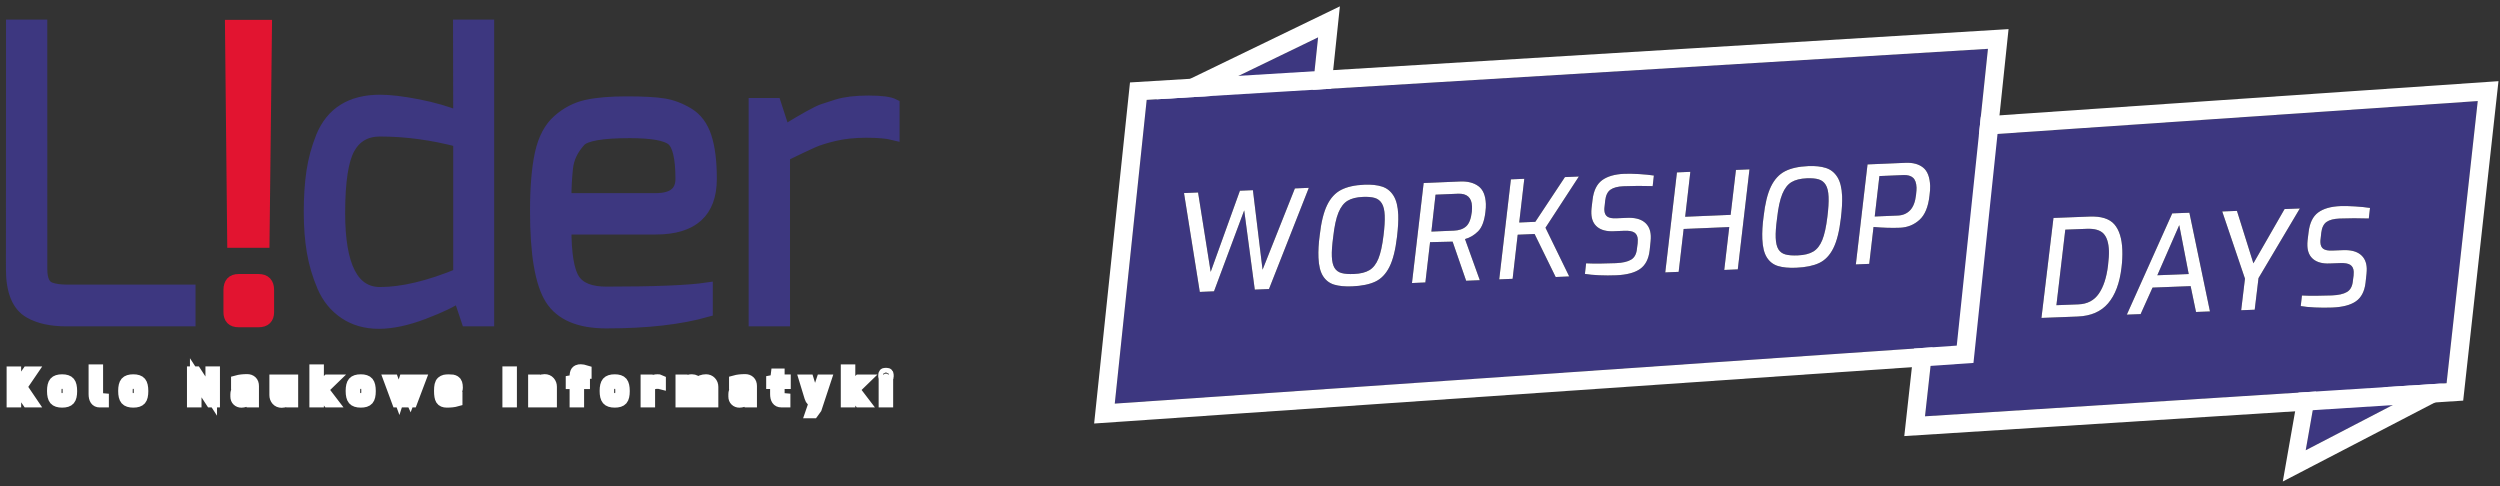 <?xml version="1.0" encoding="UTF-8"?>
<svg width="216px" height="42px" viewBox="0 0 216 42" version="1.1" xmlns="http://www.w3.org/2000/svg" xmlns:xlink="http://www.w3.org/1999/xlink">
    <rect x="0" y="0" width="216" height="42" fill="#333333" stroke="none"/>
    <!-- Generator: Sketch 47.1 (45422) - http://www.bohemiancoding.com/sketch -->
    <title>logoSite</title>
    <desc>Created with Sketch.</desc>
    <defs></defs>
    <g id="Page-1" stroke="none" stroke-width="1" fill="none" fill-rule="evenodd">
        <g id="logoSite" transform="translate(1, -7)">
            <g id="Lider-Copy-16" transform="translate(0, 9.191)" fill-rule="nonzero">
                <path d="M0.012,21.062 L0.02,0 L2.586,0 C2.586,0 2.586,1.341 2.586,2.011 L2.588,21.062 C2.588,21.956 2.831,22.497 3.319,22.685 C3.69,22.826 4.166,22.897 4.746,22.897 L15.395,22.897 L15.395,25.507 L4.746,25.507 C3.423,25.507 2.356,25.272 1.544,24.802 C0.523,24.214 0.012,22.967 0.012,21.062 Z M26.007,19.563 C25.832,18.54 25.745,17.388 25.745,16.106 C25.745,14.824 25.821,13.672 25.972,12.649 C26.123,11.626 26.395,10.621 26.79,9.633 C27.648,7.54 29.33,6.493 31.836,6.493 C32.695,6.493 33.785,6.623 35.108,6.881 C36.43,7.14 37.613,7.481 38.658,7.904 L38.642,0 L41.198,0 L41.198,25.507 L39.354,25.507 L38.658,23.426 C38.077,23.849 37.062,24.337 35.612,24.89 C34.162,25.442 32.869,25.719 31.732,25.719 C30.595,25.719 29.609,25.437 28.773,24.872 C27.938,24.308 27.312,23.538 26.894,22.562 C26.476,21.586 26.181,20.586 26.007,19.563 Z M28.321,16.23 C28.321,20.815 29.493,23.108 31.836,23.108 C33.762,23.108 36.036,22.567 38.658,21.486 L38.658,10.021 C36.337,9.41 34.064,9.104 31.836,9.104 C30.63,9.104 29.742,9.609 29.174,10.621 C28.605,11.632 28.321,13.502 28.321,16.23 Z M45.294,16.053 C45.294,13.984 45.434,12.32 45.712,11.062 C45.99,9.803 46.495,8.851 47.226,8.204 C47.957,7.558 48.769,7.134 49.662,6.934 C50.555,6.734 51.716,6.635 53.142,6.635 C54.569,6.635 55.643,6.693 56.362,6.811 C57.081,6.929 57.789,7.199 58.485,7.622 C59.181,8.046 59.68,8.716 59.981,9.633 C60.283,10.55 60.434,11.761 60.434,13.266 C60.434,16.135 58.844,17.57 55.666,17.57 L47.87,17.57 C47.87,19.757 48.113,21.221 48.601,21.962 C49.088,22.703 50.016,23.073 51.385,23.073 C55.608,23.073 58.508,22.955 60.086,22.72 L60.086,24.696 C57.789,25.354 54.888,25.683 51.385,25.683 C49.041,25.683 47.441,25.001 46.582,23.637 C45.724,22.273 45.294,19.745 45.294,16.053 Z M47.87,14.995 L55.666,14.995 C57.127,14.995 57.858,14.419 57.858,13.266 C57.858,11.456 57.597,10.333 57.075,9.898 C56.553,9.462 55.329,9.245 53.404,9.245 C51.014,9.245 49.587,9.492 49.123,9.986 C48.473,10.691 48.102,11.467 48.009,12.314 C47.916,13.161 47.87,14.054 47.87,14.995 Z M64.182,25.507 L64.182,6.776 L65.992,6.776 L66.757,9.139 C68.521,8.057 69.634,7.44 70.098,7.287 C70.563,7.134 70.98,6.999 71.351,6.881 C72.047,6.67 72.941,6.564 74.031,6.564 C75.122,6.564 75.853,6.658 76.224,6.846 L76.224,9.421 C75.667,9.28 74.878,9.21 73.857,9.21 C72.836,9.21 71.926,9.304 71.125,9.492 C70.325,9.68 69.687,9.88 69.211,10.092 C68.735,10.303 67.917,10.691 66.757,11.256 L66.757,25.507 L64.182,25.507 Z" id="L-der" stroke="#3D3780" fill="#3D3780"></path>
                <path d="M22.182,0.834 L22.182,2.739 C22.182,3.327 21.904,3.621 21.347,3.621 L19.607,3.621 C19.073,3.621 18.806,3.327 18.806,2.739 L18.806,0.834 C18.806,0.294 19.073,0.023 19.607,0.023 L21.347,0.023 C21.904,0.023 22.182,0.294 22.182,0.834 Z M21.787,6.884 L21.999,25.583 L18.938,25.583 L19.131,6.884 L21.787,6.884 Z" id="i" stroke="#E21430" fill="#E21430" transform="translate(20.494, 12.803) scale(-1, 1) rotate(-180) translate(-20.494, -12.803) "></path>
                <g id="AdditionalText" transform="translate(0, 29.763)" stroke="#FFFFFF" fill="#FFFFFF">
                    <g id="Koło" transform="translate(0.067, 0.025)">
                        <path d="M0.005,2.723 L0.005,0.181 L0.259,0.181 L0.259,1.32 L0.54,1.32 L1.328,0.181 L1.636,0.181 L0.773,1.448 L1.636,2.723 L1.328,2.723 L0.54,1.577 L0.262,1.577 L0.262,2.723 L0.005,2.723 Z M3.669,2.536 C3.553,2.399 3.495,2.153 3.495,1.799 C3.495,1.445 3.553,1.2 3.669,1.065 C3.786,0.929 3.996,0.861 4.3,0.861 C4.604,0.861 4.813,0.93 4.927,1.068 C5.041,1.206 5.098,1.453 5.098,1.81 C5.098,2.166 5.041,2.411 4.927,2.542 C4.813,2.674 4.604,2.74 4.3,2.74 C3.996,2.74 3.786,2.672 3.669,2.536 Z M3.771,1.499 C3.756,1.586 3.748,1.7 3.748,1.841 C3.748,1.982 3.759,2.098 3.781,2.188 C3.803,2.279 3.84,2.345 3.894,2.386 C3.948,2.428 4.002,2.455 4.058,2.466 C4.114,2.478 4.194,2.483 4.298,2.483 C4.402,2.483 4.483,2.478 4.542,2.466 C4.6,2.455 4.655,2.427 4.706,2.384 C4.757,2.342 4.793,2.276 4.814,2.186 C4.835,2.097 4.845,1.974 4.845,1.817 C4.845,1.659 4.836,1.533 4.819,1.438 C4.802,1.343 4.768,1.272 4.718,1.224 C4.668,1.177 4.614,1.147 4.555,1.136 C4.497,1.124 4.418,1.118 4.317,1.118 C4.217,1.118 4.141,1.122 4.091,1.129 C4.041,1.136 3.99,1.152 3.94,1.177 C3.89,1.203 3.853,1.241 3.829,1.292 C3.805,1.343 3.785,1.412 3.771,1.499 Z M7.087,2.067 L7.087,0.004 L7.34,0.004 L7.34,2.067 C7.34,2.208 7.356,2.306 7.388,2.36 C7.42,2.415 7.469,2.45 7.535,2.466 C7.723,2.515 7.824,2.539 7.84,2.539 L7.84,2.723 L7.539,2.723 C7.237,2.723 7.087,2.504 7.087,2.067 Z M9.818,2.536 C9.701,2.399 9.643,2.153 9.643,1.799 C9.643,1.445 9.701,1.2 9.818,1.065 C9.935,0.929 10.145,0.861 10.449,0.861 C10.752,0.861 10.961,0.93 11.076,1.068 C11.19,1.206 11.247,1.453 11.247,1.81 C11.247,2.166 11.19,2.411 11.076,2.542 C10.961,2.674 10.752,2.74 10.449,2.74 C10.145,2.74 9.935,2.672 9.818,2.536 Z M9.919,1.499 C9.904,1.586 9.897,1.7 9.897,1.841 C9.897,1.982 9.908,2.098 9.929,2.188 C9.951,2.279 9.989,2.345 10.042,2.386 C10.096,2.428 10.151,2.455 10.207,2.466 C10.263,2.478 10.343,2.483 10.447,2.483 C10.551,2.483 10.632,2.478 10.69,2.466 C10.748,2.455 10.803,2.427 10.855,2.384 C10.906,2.342 10.942,2.276 10.963,2.186 C10.983,2.097 10.993,1.974 10.993,1.817 C10.993,1.659 10.985,1.533 10.968,1.438 C10.951,1.343 10.917,1.272 10.867,1.224 C10.816,1.177 10.762,1.147 10.704,1.136 C10.646,1.124 10.566,1.118 10.466,1.118 C10.365,1.118 10.29,1.122 10.239,1.129 C10.189,1.136 10.139,1.152 10.089,1.177 C10.038,1.203 10.001,1.241 9.977,1.292 C9.953,1.343 9.934,1.412 9.919,1.499 Z" id="Kolo"></path>
                    </g>
                    <path d="M15.654,2.748 L15.654,0.205 L15.914,0.205 L17.25,2.269 L17.25,0.205 L17.504,0.205 L17.504,2.748 L17.25,2.748 L15.911,0.685 L15.911,2.748 L15.654,2.748 Z M19.463,0.973 C19.709,0.904 20.009,0.869 20.36,0.869 C20.509,0.869 20.632,0.913 20.729,1.001 C20.826,1.089 20.874,1.223 20.874,1.404 L20.874,2.748 L20.686,2.748 L20.621,2.526 L20.569,2.55 C20.272,2.696 20.036,2.769 19.86,2.769 C19.73,2.769 19.621,2.728 19.535,2.647 C19.448,2.566 19.404,2.454 19.404,2.31 L19.404,2.098 C19.404,1.957 19.445,1.845 19.526,1.762 C19.607,1.678 19.718,1.636 19.86,1.636 L20.621,1.636 C20.623,1.56 20.624,1.503 20.624,1.465 C20.624,1.426 20.623,1.406 20.621,1.404 C20.621,1.214 20.523,1.119 20.326,1.119 C20.13,1.119 19.842,1.133 19.463,1.161 L19.463,0.973 Z M19.658,2.293 C19.658,2.439 19.725,2.512 19.86,2.512 C19.942,2.512 20.047,2.497 20.174,2.467 C20.3,2.436 20.407,2.408 20.494,2.38 L20.621,2.335 L20.621,1.838 L19.86,1.894 C19.792,1.9 19.741,1.925 19.708,1.966 C19.674,2.008 19.658,2.059 19.658,2.119 L19.658,2.293 Z M22.775,2.189 L22.775,0.904 L23.028,0.904 L23.028,2.189 C23.028,2.298 23.057,2.38 23.114,2.437 C23.171,2.494 23.244,2.522 23.333,2.522 C23.422,2.522 23.506,2.513 23.583,2.494 C23.661,2.476 23.723,2.457 23.77,2.437 C23.817,2.417 23.896,2.38 24.008,2.324 L24.008,0.904 L24.262,0.904 L24.262,2.748 L24.084,2.748 L24.008,2.533 C24.001,2.535 23.976,2.549 23.933,2.576 C23.89,2.603 23.863,2.618 23.852,2.623 C23.842,2.628 23.818,2.641 23.779,2.663 C23.74,2.685 23.712,2.698 23.696,2.703 C23.68,2.707 23.654,2.717 23.618,2.731 C23.581,2.744 23.551,2.754 23.529,2.758 C23.455,2.772 23.391,2.779 23.337,2.779 C23.163,2.779 23.026,2.721 22.925,2.606 C22.825,2.49 22.775,2.351 22.775,2.189 Z M26.231,2.748 L26.231,0.032 L26.484,0.032 L26.484,1.56 L26.621,1.56 L27.317,0.904 L27.67,0.904 L26.861,1.689 L27.67,2.748 L27.355,2.748 L26.621,1.817 L26.484,1.817 L26.484,2.748 L26.231,2.748 Z M29.539,2.56 C29.423,2.424 29.365,2.178 29.365,1.824 C29.365,1.47 29.423,1.225 29.539,1.089 C29.656,0.954 29.866,0.886 30.17,0.886 C30.474,0.886 30.683,0.955 30.797,1.093 C30.911,1.231 30.968,1.478 30.968,1.834 C30.968,2.191 30.911,2.435 30.797,2.567 C30.683,2.699 30.474,2.765 30.17,2.765 C29.866,2.765 29.656,2.697 29.539,2.56 Z M29.64,1.524 C29.626,1.61 29.618,1.724 29.618,1.866 C29.618,2.007 29.629,2.123 29.651,2.213 C29.672,2.303 29.71,2.369 29.764,2.411 C29.818,2.453 29.872,2.479 29.928,2.491 C29.984,2.502 30.064,2.508 30.168,2.508 C30.272,2.508 30.353,2.502 30.411,2.491 C30.47,2.479 30.525,2.452 30.576,2.409 C30.627,2.366 30.663,2.3 30.684,2.211 C30.704,2.122 30.715,1.999 30.715,1.841 C30.715,1.684 30.706,1.558 30.689,1.463 C30.672,1.368 30.638,1.297 30.588,1.249 C30.538,1.202 30.483,1.172 30.425,1.161 C30.367,1.149 30.288,1.143 30.187,1.143 C30.087,1.143 30.011,1.147 29.961,1.154 C29.911,1.161 29.86,1.177 29.81,1.202 C29.76,1.228 29.723,1.266 29.699,1.317 C29.675,1.368 29.655,1.437 29.64,1.524 Z M32.663,0.904 L32.941,0.904 L33.479,2.369 L33.951,0.904 L34.226,0.904 L34.041,1.494 L34.438,2.369 L34.993,0.904 L35.271,0.904 L34.575,2.748 L34.322,2.748 L33.917,1.845 L33.619,2.748 L33.345,2.748 L32.663,0.904 Z M37,1.817 C37,1.613 37.013,1.45 37.041,1.326 C37.068,1.202 37.118,1.108 37.19,1.044 C37.262,0.981 37.342,0.939 37.43,0.919 C37.518,0.9 37.632,0.89 37.772,0.89 C37.913,0.89 38.019,0.896 38.089,0.907 C38.16,0.919 38.23,0.945 38.298,0.987 C38.367,1.029 38.416,1.095 38.446,1.185 C38.476,1.275 38.49,1.395 38.49,1.543 C38.49,1.825 38.334,1.966 38.021,1.966 L37.253,1.966 C37.253,2.182 37.277,2.326 37.325,2.399 C37.373,2.472 37.465,2.508 37.599,2.508 C38.015,2.508 38.301,2.497 38.456,2.474 L38.456,2.668 C38.23,2.733 37.944,2.765 37.599,2.765 C37.369,2.765 37.211,2.698 37.127,2.564 C37.042,2.43 37,2.181 37,1.817 Z M37.253,1.713 L38.021,1.713 C38.165,1.713 38.237,1.656 38.237,1.543 C38.237,1.364 38.211,1.254 38.16,1.211 C38.108,1.168 37.988,1.147 37.798,1.147 C37.563,1.147 37.422,1.171 37.377,1.22 C37.313,1.289 37.276,1.366 37.267,1.449 C37.258,1.532 37.253,1.62 37.253,1.713 Z" id="Naukowe"></path>
                    <path d="M42.907,2.748 L42.907,0.205 L43.161,0.205 L43.161,2.748 L42.907,2.748 Z M45.13,2.748 L45.13,0.904 L45.308,0.904 L45.383,1.119 C45.39,1.117 45.415,1.102 45.459,1.076 C45.502,1.049 45.529,1.033 45.539,1.029 C45.549,1.024 45.574,1.011 45.613,0.989 C45.652,0.967 45.679,0.953 45.695,0.949 C45.711,0.944 45.737,0.935 45.774,0.921 C45.811,0.907 45.84,0.898 45.863,0.893 C45.936,0.879 46,0.872 46.055,0.872 C46.229,0.872 46.366,0.93 46.466,1.046 C46.567,1.162 46.617,1.301 46.617,1.463 L46.617,2.748 L46.363,2.748 L46.363,1.463 C46.363,1.354 46.335,1.271 46.278,1.214 C46.221,1.158 46.147,1.129 46.058,1.129 C45.969,1.129 45.886,1.139 45.808,1.157 C45.731,1.176 45.668,1.195 45.621,1.214 C45.575,1.234 45.495,1.272 45.383,1.327 L45.383,2.748 L45.13,2.748 Z M48.38,1.161 L48.38,0.963 L48.713,0.904 L48.713,0.56 C48.713,0.372 48.745,0.236 48.808,0.15 C48.836,0.115 48.878,0.084 48.934,0.058 C48.99,0.031 49.072,0.018 49.182,0.018 C49.292,0.018 49.436,0.046 49.614,0.101 L49.614,0.271 L49.192,0.268 C49.087,0.268 49.022,0.296 48.997,0.351 C48.976,0.4 48.966,0.469 48.966,0.56 L48.966,0.904 L49.473,0.904 L49.473,1.161 L48.966,1.161 L48.966,2.748 L48.713,2.748 L48.713,1.161 L48.38,1.161 Z M51.483,2.56 C51.367,2.424 51.308,2.178 51.308,1.824 C51.308,1.47 51.367,1.225 51.483,1.089 C51.6,0.954 51.81,0.886 52.114,0.886 C52.418,0.886 52.627,0.955 52.741,1.093 C52.855,1.231 52.912,1.478 52.912,1.834 C52.912,2.191 52.855,2.435 52.741,2.567 C52.627,2.699 52.418,2.765 52.114,2.765 C51.81,2.765 51.6,2.697 51.483,2.56 Z M51.584,1.524 C51.569,1.61 51.562,1.724 51.562,1.866 C51.562,2.007 51.573,2.123 51.595,2.213 C51.616,2.303 51.654,2.369 51.708,2.411 C51.761,2.453 51.816,2.479 51.872,2.491 C51.928,2.502 52.008,2.508 52.112,2.508 C52.216,2.508 52.297,2.502 52.355,2.491 C52.414,2.479 52.468,2.452 52.52,2.409 C52.571,2.366 52.607,2.3 52.628,2.211 C52.648,2.122 52.659,1.999 52.659,1.841 C52.659,1.684 52.65,1.558 52.633,1.463 C52.616,1.368 52.582,1.297 52.532,1.249 C52.482,1.202 52.427,1.172 52.369,1.161 C52.311,1.149 52.231,1.143 52.131,1.143 C52.03,1.143 51.955,1.147 51.905,1.154 C51.854,1.161 51.804,1.177 51.754,1.202 C51.704,1.228 51.667,1.266 51.643,1.317 C51.619,1.368 51.599,1.437 51.584,1.524 Z M54.847,2.748 L54.847,0.904 L55.025,0.904 L55.1,1.136 C55.274,1.03 55.384,0.969 55.429,0.954 C55.475,0.939 55.516,0.926 55.553,0.914 C55.621,0.893 55.709,0.883 55.817,0.883 C55.924,0.883 55.996,0.892 56.032,0.911 L56.032,1.164 C55.978,1.15 55.9,1.143 55.799,1.143 C55.699,1.143 55.609,1.153 55.53,1.171 C55.452,1.19 55.389,1.209 55.342,1.23 C55.295,1.251 55.215,1.289 55.1,1.345 L55.1,2.748 L54.847,2.748 Z M57.864,2.748 L57.864,0.904 L58.042,0.904 L58.118,1.126 C58.131,1.117 58.159,1.1 58.202,1.076 C58.244,1.051 58.274,1.034 58.291,1.023 C58.308,1.013 58.335,0.999 58.373,0.98 C58.411,0.962 58.442,0.949 58.467,0.942 L58.553,0.911 C58.608,0.892 58.685,0.883 58.786,0.883 C58.886,0.883 58.982,0.907 59.074,0.956 C59.165,1.004 59.23,1.07 59.269,1.154 C59.484,0.973 59.728,0.883 60.002,0.883 C60.162,0.883 60.296,0.938 60.403,1.049 C60.511,1.161 60.564,1.303 60.564,1.477 L60.564,2.748 L60.311,2.748 L60.311,1.477 C60.311,1.375 60.282,1.293 60.223,1.232 C60.165,1.17 60.092,1.14 60.002,1.14 C59.865,1.14 59.747,1.154 59.648,1.181 C59.548,1.209 59.443,1.26 59.331,1.334 L59.331,2.748 L59.077,2.748 L59.077,1.477 C59.077,1.375 59.048,1.293 58.99,1.232 C58.932,1.17 58.858,1.14 58.771,1.14 C58.683,1.14 58.601,1.149 58.527,1.168 C58.453,1.186 58.395,1.204 58.354,1.221 C58.313,1.239 58.234,1.276 58.118,1.334 L58.118,2.748 L57.864,2.748 Z M62.489,0.973 C62.735,0.904 63.035,0.869 63.387,0.869 C63.535,0.869 63.658,0.913 63.755,1.001 C63.852,1.089 63.901,1.223 63.901,1.404 L63.901,2.748 L63.712,2.748 L63.647,2.526 L63.596,2.55 C63.299,2.696 63.062,2.769 62.886,2.769 C62.756,2.769 62.647,2.728 62.561,2.647 C62.474,2.566 62.43,2.454 62.43,2.31 L62.43,2.098 C62.43,1.957 62.471,1.845 62.552,1.762 C62.633,1.678 62.745,1.636 62.886,1.636 L63.647,1.636 C63.649,1.56 63.65,1.503 63.65,1.465 C63.65,1.426 63.649,1.406 63.647,1.404 C63.647,1.214 63.549,1.119 63.352,1.119 C63.156,1.119 62.868,1.133 62.489,1.161 L62.489,0.973 Z M62.684,2.293 C62.684,2.439 62.751,2.512 62.886,2.512 C62.968,2.512 63.073,2.497 63.2,2.467 C63.327,2.436 63.433,2.408 63.52,2.38 L63.647,2.335 L63.647,1.838 L62.886,1.894 C62.818,1.9 62.767,1.925 62.734,1.966 C62.701,2.008 62.684,2.059 62.684,2.119 L62.684,2.293 Z M65.698,1.157 L65.698,0.963 L66.037,0.9 L66.099,0.386 L66.291,0.386 L66.291,0.9 L66.822,0.9 L66.822,1.157 L66.291,1.157 L66.291,2.088 C66.291,2.229 66.307,2.327 66.339,2.382 C66.371,2.436 66.42,2.471 66.486,2.487 C66.674,2.536 66.775,2.56 66.791,2.56 L66.791,2.744 L66.49,2.744 C66.188,2.744 66.037,2.526 66.037,2.088 L66.037,1.157 L65.698,1.157 Z M68.554,0.904 L68.832,0.904 L69.274,2.345 C69.29,2.391 69.305,2.421 69.32,2.435 C69.335,2.449 69.348,2.46 69.36,2.468 C69.371,2.476 69.383,2.482 69.394,2.484 C69.405,2.486 69.416,2.488 69.426,2.489 C69.437,2.49 69.446,2.491 69.456,2.491 C69.476,2.486 69.491,2.483 69.5,2.48 L70.021,0.904 L70.305,0.904 L69.504,3.331 L69.247,3.686 L69.089,3.686 L69.411,2.748 C69.215,2.748 69.078,2.621 69,2.366 L68.554,0.904 Z M72.144,2.748 L72.144,0.032 L72.398,0.032 L72.398,1.56 L72.535,1.56 L73.23,0.904 L73.583,0.904 L72.775,1.689 L73.583,2.748 L73.268,2.748 L72.535,1.817 L72.398,1.817 L72.398,2.748 L72.144,2.748 Z M75.381,0.605 L75.381,0.417 C75.381,0.359 75.408,0.331 75.463,0.331 L75.634,0.331 C75.687,0.331 75.713,0.359 75.713,0.417 L75.713,0.605 C75.713,0.658 75.687,0.685 75.634,0.685 L75.463,0.685 C75.408,0.685 75.381,0.658 75.381,0.605 Z M75.415,2.748 L75.415,0.904 L75.669,0.904 L75.669,2.748 L75.415,2.748 Z" id="Informatyki"></path>
                </g>
            </g>
            <g id="LogoOrgOutlines-Copy-3" transform="translate(155.293, 28.609) rotate(4) translate(-155.293, -28.609) translate(95.293, 5.109)">
                <g id="LogoBottom" transform="translate(59.753, 23.048) rotate(2) translate(-59.753, -23.048) translate(0.753, 2.048)">
                    <g id="Days" transform="translate(69.686, 1)">
                        <g id="Bg" transform="translate(0.029, 0.007)">
                            <g id="Group-9" transform="translate(0, 0.57)">
                                <g id="BgAdd" transform="translate(39.315, 29.338) rotate(180) translate(-39.315, -29.338) translate(32.815, 24.338)">
                                    <g id="path-1-link" transform="translate(3, 1)" fill-rule="nonzero" fill="#3D3780">
                                        <polygon id="path-1" points="8.775 0.759 8.302 7.579 0.041 6.53"></polygon>
                                    </g>
                                    <polygon id="Shape" stroke="#FFFFFF" stroke-width="1.483" points="12.618 0.313 11.987 9.414 0.964 8.014"></polygon>
                                </g>
                                <g id="BgMain">
                                    <g id="path-2-link" transform="translate(1, 1)" fill-rule="nonzero" fill="#3D3780">
                                        <polygon id="path-2" points="0.15 7.802 44.669 0.019 44.54 24.545 0.021 32.098"></polygon>
                                    </g>
                                    <polygon id="Shape" stroke="#FFFFFF" stroke-width="1.592" points="0.358 8.132 46.47 0.071 46.332 26.218 0.22 34.042"></polygon>
                                </g>
                            </g>
                        </g>
                        <g id="Text" transform="translate(10.144, 11.705)" fill-rule="nonzero">
                            <g id="Days">
                                <g id="path-3-link" fill="#000000">
                                    <path d="M0.153,3.767 L3.24,3.322 C4.235,3.178 4.968,3.326 5.441,3.764 C5.913,4.203 6.219,4.914 6.36,5.899 C6.428,6.376 6.457,6.882 6.448,7.418 C6.43,8.771 6.154,9.835 5.62,10.611 C5.087,11.387 4.254,11.856 3.121,12.02 L0.023,12.466 L0.153,3.767 Z M3.077,10.966 C3.842,10.856 4.394,10.487 4.735,9.861 C5.075,9.235 5.253,8.403 5.269,7.364 C5.277,6.821 5.259,6.395 5.215,6.088 C5.119,5.411 4.913,4.936 4.597,4.663 C4.281,4.391 3.786,4.303 3.113,4.4 L1.276,4.665 L1.194,11.237 L3.077,10.966 Z M10.317,2.301 L11.786,2.09 L14.445,10.387 L13.251,10.559 L12.555,8.386 L9.296,8.856 L8.511,11.242 L7.329,11.413 L10.317,2.301 Z M12.281,7.366 L11.026,3.248 L9.595,7.753 L12.281,7.366 Z M17.156,7.252 L14.594,1.685 L15.856,1.503 L17.742,5.86 L19.93,0.915 L21.239,0.727 L18.315,7.084 L18.274,9.835 L17.115,10.002 L17.156,7.252 Z M23.424,9.098 C22.928,9.126 22.518,9.129 22.195,9.105 L22.204,8.185 C22.909,8.146 23.763,8.054 24.765,7.909 C25.339,7.827 25.764,7.683 26.039,7.478 C26.314,7.274 26.451,6.944 26.448,6.489 L26.461,6.004 C26.455,5.848 26.447,5.743 26.44,5.689 C26.4,5.412 26.283,5.223 26.089,5.121 C25.895,5.02 25.599,4.998 25.201,5.055 L24.283,5.187 C23.694,5.272 23.221,5.201 22.865,4.974 C22.508,4.747 22.294,4.379 22.222,3.871 C22.201,3.725 22.19,3.569 22.19,3.405 L22.203,2.672 C22.215,1.878 22.429,1.289 22.847,0.907 C23.265,0.525 23.883,0.275 24.702,0.157 C25.046,0.107 25.469,0.072 25.97,0.051 C26.47,0.029 26.901,0.028 27.263,0.047 L27.254,0.967 C26.411,1.025 25.573,1.115 24.739,1.235 C24.249,1.306 23.888,1.442 23.655,1.644 C23.422,1.847 23.303,2.176 23.298,2.632 L23.297,3.115 C23.29,3.234 23.294,3.344 23.309,3.444 C23.347,3.713 23.453,3.894 23.626,3.987 C23.799,4.079 24.054,4.102 24.391,4.053 L25.332,3.917 C25.975,3.825 26.483,3.897 26.856,4.133 C27.23,4.37 27.453,4.746 27.527,5.262 C27.545,5.392 27.556,5.548 27.558,5.728 L27.555,6.53 C27.543,7.269 27.324,7.825 26.897,8.197 C26.47,8.569 25.805,8.82 24.902,8.95 C24.412,9.02 23.919,9.07 23.424,9.098 Z" id="path-3"></path>
                                </g>
                                <g id="path-3-link" fill="#FFFFFF">
                                    <path d="M0.153,3.767 L3.24,3.322 C4.235,3.178 4.968,3.326 5.441,3.764 C5.913,4.203 6.219,4.914 6.36,5.899 C6.428,6.376 6.457,6.882 6.448,7.418 C6.43,8.771 6.154,9.835 5.62,10.611 C5.087,11.387 4.254,11.856 3.121,12.02 L0.023,12.466 L0.153,3.767 Z M3.077,10.966 C3.842,10.856 4.394,10.487 4.735,9.861 C5.075,9.235 5.253,8.403 5.269,7.364 C5.277,6.821 5.259,6.395 5.215,6.088 C5.119,5.411 4.913,4.936 4.597,4.663 C4.281,4.391 3.786,4.303 3.113,4.4 L1.276,4.665 L1.194,11.237 L3.077,10.966 Z M10.317,2.301 L11.786,2.09 L14.445,10.387 L13.251,10.559 L12.555,8.386 L9.296,8.856 L8.511,11.242 L7.329,11.413 L10.317,2.301 Z M12.281,7.366 L11.026,3.248 L9.595,7.753 L12.281,7.366 Z M17.156,7.252 L14.594,1.685 L15.856,1.503 L17.742,5.86 L19.93,0.915 L21.239,0.727 L18.315,7.084 L18.274,9.835 L17.115,10.002 L17.156,7.252 Z M23.424,9.098 C22.928,9.126 22.518,9.129 22.195,9.105 L22.204,8.185 C22.909,8.146 23.763,8.054 24.765,7.909 C25.339,7.827 25.764,7.683 26.039,7.478 C26.314,7.274 26.451,6.944 26.448,6.489 L26.461,6.004 C26.455,5.848 26.447,5.743 26.44,5.689 C26.4,5.412 26.283,5.223 26.089,5.121 C25.895,5.02 25.599,4.998 25.201,5.055 L24.283,5.187 C23.694,5.272 23.221,5.201 22.865,4.974 C22.508,4.747 22.294,4.379 22.222,3.871 C22.201,3.725 22.19,3.569 22.19,3.405 L22.203,2.672 C22.215,1.878 22.429,1.289 22.847,0.907 C23.265,0.525 23.883,0.275 24.702,0.157 C25.046,0.107 25.469,0.072 25.97,0.051 C26.47,0.029 26.901,0.028 27.263,0.047 L27.254,0.967 C26.411,1.025 25.573,1.115 24.739,1.235 C24.249,1.306 23.888,1.442 23.655,1.644 C23.422,1.847 23.303,2.176 23.298,2.632 L23.297,3.115 C23.29,3.234 23.294,3.344 23.309,3.444 C23.347,3.713 23.453,3.894 23.626,3.987 C23.799,4.079 24.054,4.102 24.391,4.053 L25.332,3.917 C25.975,3.825 26.483,3.897 26.856,4.133 C27.23,4.37 27.453,4.746 27.527,5.262 C27.545,5.392 27.556,5.548 27.558,5.728 L27.555,6.53 C27.543,7.269 27.324,7.825 26.897,8.197 C26.47,8.569 25.805,8.82 24.902,8.95 C24.412,9.02 23.919,9.07 23.424,9.098 Z" id="path-3"></path>
                                </g>
                            </g>
                        </g>
                    </g>
                    <g id="Workshop" transform="translate(0, 0.866)">
                        <g id="Bg">
                            <g id="BgAdd" transform="translate(2, 5)">
                                <g id="path-5-link" transform="translate(3, 1)" fill-rule="nonzero" fill="#3D3780">
                                    <polygon id="path-5" points="10.164 0.73 10.164 6.148 0.32 6.839"></polygon>
                                </g>
                                <polygon id="Shape" stroke="#FFFFFF" stroke-width="1.592" points="13.96 0.299 13.96 7.89 0.167 8.859"></polygon>
                            </g>
                            <g id="BgMain">
                                <g id="path-6-link" transform="translate(1, 1)" fill-rule="nonzero" fill="#3D3780">
                                    <polygon id="path-6" points="-1.24344979e-14 12.651 71.826 0.666 71.826 26.448 -1.24344979e-14 39.038"></polygon>
                                </g>
                                <polygon id="Shape" stroke="#FFFFFF" stroke-width="1.592" points="0.204 12.976 73.622 0.726 73.622 28.117 0.204 40.985"></polygon>
                            </g>
                        </g>
                        <g id="Text" transform="translate(5.017, 12.159)" fill-rule="nonzero">
                            <g id="Workshop">
                                <g id="path-7-link" fill="#000000">
                                    <path d="M0.031,9.161 L1.235,8.983 L3.035,15.693 L4.814,8.454 L5.927,8.29 L7.474,15.037 L9.517,7.76 L10.71,7.584 L8.201,16.639 L6.985,16.818 L5.36,10.106 L3.497,17.333 L2.281,17.513 L0.031,9.161 Z M13.768,15.675 C13.347,15.596 12.999,15.384 12.726,15.04 C12.453,14.695 12.267,14.181 12.167,13.496 C12.083,12.919 12.051,12.276 12.073,11.566 C12.08,10.441 12.201,9.555 12.435,8.908 C12.668,8.261 13.026,7.78 13.507,7.465 C13.988,7.15 14.638,6.933 15.456,6.812 C16.053,6.724 16.565,6.725 16.992,6.815 C17.419,6.905 17.775,7.132 18.058,7.494 C18.341,7.857 18.534,8.388 18.636,9.088 C18.709,9.588 18.74,10.228 18.729,11.007 C18.715,12.14 18.588,13.023 18.348,13.656 C18.109,14.288 17.75,14.75 17.273,15.04 C16.796,15.33 16.148,15.536 15.33,15.657 C14.711,15.748 14.19,15.754 13.768,15.675 Z M16.657,14.112 C16.963,13.882 17.187,13.525 17.327,13.041 C17.467,12.556 17.544,11.877 17.557,11.003 C17.571,10.302 17.546,9.724 17.479,9.271 C17.414,8.825 17.297,8.49 17.128,8.268 C16.959,8.045 16.74,7.909 16.471,7.858 C16.201,7.808 15.857,7.813 15.436,7.876 C14.893,7.956 14.468,8.111 14.162,8.341 C13.856,8.57 13.628,8.938 13.479,9.443 C13.331,9.948 13.253,10.661 13.247,11.581 C13.227,12.299 13.246,12.861 13.306,13.269 C13.369,13.7 13.48,14.019 13.639,14.227 C13.798,14.436 14.014,14.563 14.286,14.609 C14.559,14.655 14.921,14.645 15.372,14.578 C15.922,14.497 16.351,14.341 16.657,14.112 Z M20.533,6.133 L23.653,5.672 C24.295,5.577 24.832,5.655 25.263,5.906 C25.694,6.156 25.963,6.643 26.068,7.366 C26.097,7.566 26.109,7.804 26.102,8.08 C26.091,8.859 25.94,9.43 25.649,9.791 C25.358,10.152 25.005,10.414 24.592,10.577 L26.236,13.976 L25.066,14.148 L23.55,10.908 L21.618,11.158 L21.579,14.663 L20.432,14.833 L20.533,6.133 Z M23.574,9.95 C24.018,9.884 24.354,9.723 24.582,9.465 C24.81,9.208 24.926,8.776 24.932,8.17 C24.929,7.99 24.917,7.831 24.897,7.692 C24.788,6.946 24.347,6.63 23.575,6.744 L21.659,7.027 L21.636,10.236 L23.574,9.95 Z M27.996,5.031 L29.143,4.862 L29.101,8.662 L30.477,8.459 L32.619,4.348 L33.812,4.172 L31.405,8.876 L33.884,12.846 L32.725,13.018 L30.526,9.512 L29.08,9.726 L29.043,13.561 L27.896,13.731 L27.996,5.031 Z M36.438,12.475 C35.943,12.505 35.533,12.509 35.21,12.486 L35.216,11.566 C35.921,11.524 36.774,11.43 37.776,11.282 C38.349,11.197 38.773,11.052 39.048,10.846 C39.323,10.641 39.458,10.311 39.454,9.856 L39.465,9.371 C39.458,9.215 39.451,9.11 39.443,9.056 C39.402,8.779 39.285,8.59 39.091,8.489 C38.896,8.388 38.6,8.367 38.203,8.426 L37.285,8.562 C36.696,8.648 36.223,8.579 35.866,8.353 C35.509,8.127 35.293,7.76 35.219,7.252 C35.197,7.106 35.186,6.951 35.186,6.786 L35.196,6.054 C35.205,5.259 35.418,4.67 35.834,4.286 C36.251,3.902 36.868,3.65 37.687,3.529 C38.031,3.478 38.453,3.442 38.954,3.419 C39.454,3.396 39.886,3.393 40.247,3.41 L40.241,4.331 C39.399,4.392 38.561,4.484 37.727,4.607 C37.238,4.68 36.877,4.817 36.645,5.021 C36.413,5.224 36.295,5.553 36.291,6.01 L36.291,6.493 C36.285,6.612 36.29,6.721 36.304,6.821 C36.343,7.09 36.45,7.271 36.624,7.363 C36.797,7.455 37.052,7.476 37.389,7.427 L38.329,7.288 C38.972,7.193 39.48,7.263 39.854,7.499 C40.228,7.734 40.453,8.109 40.528,8.625 C40.547,8.755 40.558,8.911 40.561,9.091 L40.561,9.892 C40.552,10.632 40.334,11.189 39.908,11.562 C39.483,11.935 38.818,12.188 37.916,12.322 C37.427,12.394 36.934,12.445 36.438,12.475 Z M42.201,2.933 L43.348,2.764 L43.309,6.67 L47.198,6.096 L47.248,2.188 L48.407,2.017 L48.306,10.717 L47.147,10.888 L47.189,7.158 L43.289,7.734 L43.247,11.464 L42.1,11.633 L42.201,2.933 Z M51.74,10.068 C51.319,9.989 50.971,9.777 50.698,9.433 C50.425,9.088 50.239,8.573 50.139,7.889 C50.055,7.312 50.023,6.669 50.045,5.959 C50.052,4.834 50.173,3.948 50.406,3.301 C50.64,2.654 50.998,2.173 51.479,1.858 C51.96,1.543 52.61,1.326 53.428,1.205 C54.025,1.117 54.537,1.118 54.964,1.208 C55.391,1.298 55.746,1.524 56.03,1.887 C56.313,2.25 56.506,2.781 56.608,3.481 C56.681,3.981 56.712,4.62 56.701,5.4 C56.687,6.533 56.56,7.416 56.32,8.049 C56.081,8.681 55.722,9.142 55.245,9.433 C54.768,9.723 54.12,9.929 53.302,10.05 C52.683,10.141 52.162,10.147 51.74,10.068 Z M54.629,8.504 C54.935,8.275 55.159,7.918 55.299,7.433 C55.439,6.949 55.516,6.27 55.529,5.396 C55.543,4.695 55.518,4.117 55.451,3.664 C55.386,3.217 55.269,2.883 55.1,2.661 C54.931,2.438 54.712,2.302 54.442,2.251 C54.173,2.201 53.829,2.206 53.408,2.268 C52.865,2.349 52.44,2.504 52.134,2.733 C51.828,2.963 51.6,3.331 51.451,3.836 C51.302,4.341 51.225,5.054 51.219,5.974 C51.198,6.692 51.218,7.254 51.278,7.662 C51.341,8.093 51.452,8.412 51.611,8.62 C51.77,8.828 51.986,8.956 52.258,9.002 C52.531,9.048 52.893,9.038 53.344,8.971 C53.894,8.89 54.323,8.734 54.629,8.504 Z M58.505,0.526 L61.762,0.045 C62.39,-0.048 62.906,0.035 63.31,0.294 C63.715,0.552 63.972,1.054 64.081,1.8 C64.111,2.008 64.122,2.293 64.112,2.656 C64.106,3.631 63.892,4.354 63.468,4.825 C63.045,5.296 62.512,5.579 61.87,5.674 C61.174,5.776 60.413,5.834 59.586,5.846 L59.551,9.056 L58.404,9.226 L58.505,0.526 Z M61.579,4.644 C61.999,4.582 62.331,4.396 62.575,4.085 C62.819,3.774 62.943,3.315 62.948,2.71 C62.952,2.411 62.944,2.2 62.926,2.077 C62.868,1.677 62.736,1.404 62.531,1.257 C62.326,1.111 62.044,1.064 61.685,1.117 L59.631,1.42 L59.594,4.937 L61.579,4.644 Z" id="path-7"></path>
                                </g>
                                <g id="path-7-link" fill="#FFFFFF">
                                    <path d="M0.031,9.161 L1.235,8.983 L3.035,15.693 L4.814,8.454 L5.927,8.29 L7.474,15.037 L9.517,7.76 L10.71,7.584 L8.201,16.639 L6.985,16.818 L5.36,10.106 L3.497,17.333 L2.281,17.513 L0.031,9.161 Z M13.768,15.675 C13.347,15.596 12.999,15.384 12.726,15.04 C12.453,14.695 12.267,14.181 12.167,13.496 C12.083,12.919 12.051,12.276 12.073,11.566 C12.08,10.441 12.201,9.555 12.435,8.908 C12.668,8.261 13.026,7.78 13.507,7.465 C13.988,7.15 14.638,6.933 15.456,6.812 C16.053,6.724 16.565,6.725 16.992,6.815 C17.419,6.905 17.775,7.132 18.058,7.494 C18.341,7.857 18.534,8.388 18.636,9.088 C18.709,9.588 18.74,10.228 18.729,11.007 C18.715,12.14 18.588,13.023 18.348,13.656 C18.109,14.288 17.75,14.75 17.273,15.04 C16.796,15.33 16.148,15.536 15.33,15.657 C14.711,15.748 14.19,15.754 13.768,15.675 Z M16.657,14.112 C16.963,13.882 17.187,13.525 17.327,13.041 C17.467,12.556 17.544,11.877 17.557,11.003 C17.571,10.302 17.546,9.724 17.479,9.271 C17.414,8.825 17.297,8.49 17.128,8.268 C16.959,8.045 16.74,7.909 16.471,7.858 C16.201,7.808 15.857,7.813 15.436,7.876 C14.893,7.956 14.468,8.111 14.162,8.341 C13.856,8.57 13.628,8.938 13.479,9.443 C13.331,9.948 13.253,10.661 13.247,11.581 C13.227,12.299 13.246,12.861 13.306,13.269 C13.369,13.7 13.48,14.019 13.639,14.227 C13.798,14.436 14.014,14.563 14.286,14.609 C14.559,14.655 14.921,14.645 15.372,14.578 C15.922,14.497 16.351,14.341 16.657,14.112 Z M20.533,6.133 L23.653,5.672 C24.295,5.577 24.832,5.655 25.263,5.906 C25.694,6.156 25.963,6.643 26.068,7.366 C26.097,7.566 26.109,7.804 26.102,8.08 C26.091,8.859 25.94,9.43 25.649,9.791 C25.358,10.152 25.005,10.414 24.592,10.577 L26.236,13.976 L25.066,14.148 L23.55,10.908 L21.618,11.158 L21.579,14.663 L20.432,14.833 L20.533,6.133 Z M23.574,9.95 C24.018,9.884 24.354,9.723 24.582,9.465 C24.81,9.208 24.926,8.776 24.932,8.17 C24.929,7.99 24.917,7.831 24.897,7.692 C24.788,6.946 24.347,6.63 23.575,6.744 L21.659,7.027 L21.636,10.236 L23.574,9.95 Z M27.996,5.031 L29.143,4.862 L29.101,8.662 L30.477,8.459 L32.619,4.348 L33.812,4.172 L31.405,8.876 L33.884,12.846 L32.725,13.018 L30.526,9.512 L29.08,9.726 L29.043,13.561 L27.896,13.731 L27.996,5.031 Z M36.438,12.475 C35.943,12.505 35.533,12.509 35.21,12.486 L35.216,11.566 C35.921,11.524 36.774,11.43 37.776,11.282 C38.349,11.197 38.773,11.052 39.048,10.846 C39.323,10.641 39.458,10.311 39.454,9.856 L39.465,9.371 C39.458,9.215 39.451,9.11 39.443,9.056 C39.402,8.779 39.285,8.59 39.091,8.489 C38.896,8.388 38.6,8.367 38.203,8.426 L37.285,8.562 C36.696,8.648 36.223,8.579 35.866,8.353 C35.509,8.127 35.293,7.76 35.219,7.252 C35.197,7.106 35.186,6.951 35.186,6.786 L35.196,6.054 C35.205,5.259 35.418,4.67 35.834,4.286 C36.251,3.902 36.868,3.65 37.687,3.529 C38.031,3.478 38.453,3.442 38.954,3.419 C39.454,3.396 39.886,3.393 40.247,3.41 L40.241,4.331 C39.399,4.392 38.561,4.484 37.727,4.607 C37.238,4.68 36.877,4.817 36.645,5.021 C36.413,5.224 36.295,5.553 36.291,6.01 L36.291,6.493 C36.285,6.612 36.29,6.721 36.304,6.821 C36.343,7.09 36.45,7.271 36.624,7.363 C36.797,7.455 37.052,7.476 37.389,7.427 L38.329,7.288 C38.972,7.193 39.48,7.263 39.854,7.499 C40.228,7.734 40.453,8.109 40.528,8.625 C40.547,8.755 40.558,8.911 40.561,9.091 L40.561,9.892 C40.552,10.632 40.334,11.189 39.908,11.562 C39.483,11.935 38.818,12.188 37.916,12.322 C37.427,12.394 36.934,12.445 36.438,12.475 Z M42.201,2.933 L43.348,2.764 L43.309,6.67 L47.198,6.096 L47.248,2.188 L48.407,2.017 L48.306,10.717 L47.147,10.888 L47.189,7.158 L43.289,7.734 L43.247,11.464 L42.1,11.633 L42.201,2.933 Z M51.74,10.068 C51.319,9.989 50.971,9.777 50.698,9.433 C50.425,9.088 50.239,8.573 50.139,7.889 C50.055,7.312 50.023,6.669 50.045,5.959 C50.052,4.834 50.173,3.948 50.406,3.301 C50.64,2.654 50.998,2.173 51.479,1.858 C51.96,1.543 52.61,1.326 53.428,1.205 C54.025,1.117 54.537,1.118 54.964,1.208 C55.391,1.298 55.746,1.524 56.03,1.887 C56.313,2.25 56.506,2.781 56.608,3.481 C56.681,3.981 56.712,4.62 56.701,5.4 C56.687,6.533 56.56,7.416 56.32,8.049 C56.081,8.681 55.722,9.142 55.245,9.433 C54.768,9.723 54.12,9.929 53.302,10.05 C52.683,10.141 52.162,10.147 51.74,10.068 Z M54.629,8.504 C54.935,8.275 55.159,7.918 55.299,7.433 C55.439,6.949 55.516,6.27 55.529,5.396 C55.543,4.695 55.518,4.117 55.451,3.664 C55.386,3.217 55.269,2.883 55.1,2.661 C54.931,2.438 54.712,2.302 54.442,2.251 C54.173,2.201 53.829,2.206 53.408,2.268 C52.865,2.349 52.44,2.504 52.134,2.733 C51.828,2.963 51.6,3.331 51.451,3.836 C51.302,4.341 51.225,5.054 51.219,5.974 C51.198,6.692 51.218,7.254 51.278,7.662 C51.341,8.093 51.452,8.412 51.611,8.62 C51.77,8.828 51.986,8.956 52.258,9.002 C52.531,9.048 52.893,9.038 53.344,8.971 C53.894,8.89 54.323,8.734 54.629,8.504 Z M58.505,0.526 L61.762,0.045 C62.39,-0.048 62.906,0.035 63.31,0.294 C63.715,0.552 63.972,1.054 64.081,1.8 C64.111,2.008 64.122,2.293 64.112,2.656 C64.106,3.631 63.892,4.354 63.468,4.825 C63.045,5.296 62.512,5.579 61.87,5.674 C61.174,5.776 60.413,5.834 59.586,5.846 L59.551,9.056 L58.404,9.226 L58.505,0.526 Z M61.579,4.644 C61.999,4.582 62.331,4.396 62.575,4.085 C62.819,3.774 62.943,3.315 62.948,2.71 C62.952,2.411 62.944,2.2 62.926,2.077 C62.868,1.677 62.736,1.404 62.531,1.257 C62.326,1.111 62.044,1.064 61.685,1.117 L59.631,1.42 L59.594,4.937 L61.579,4.644 Z" id="path-7"></path>
                                </g>
                            </g>
                        </g>
                    </g>
                </g>
            </g>
        </g>
    </g>
</svg>